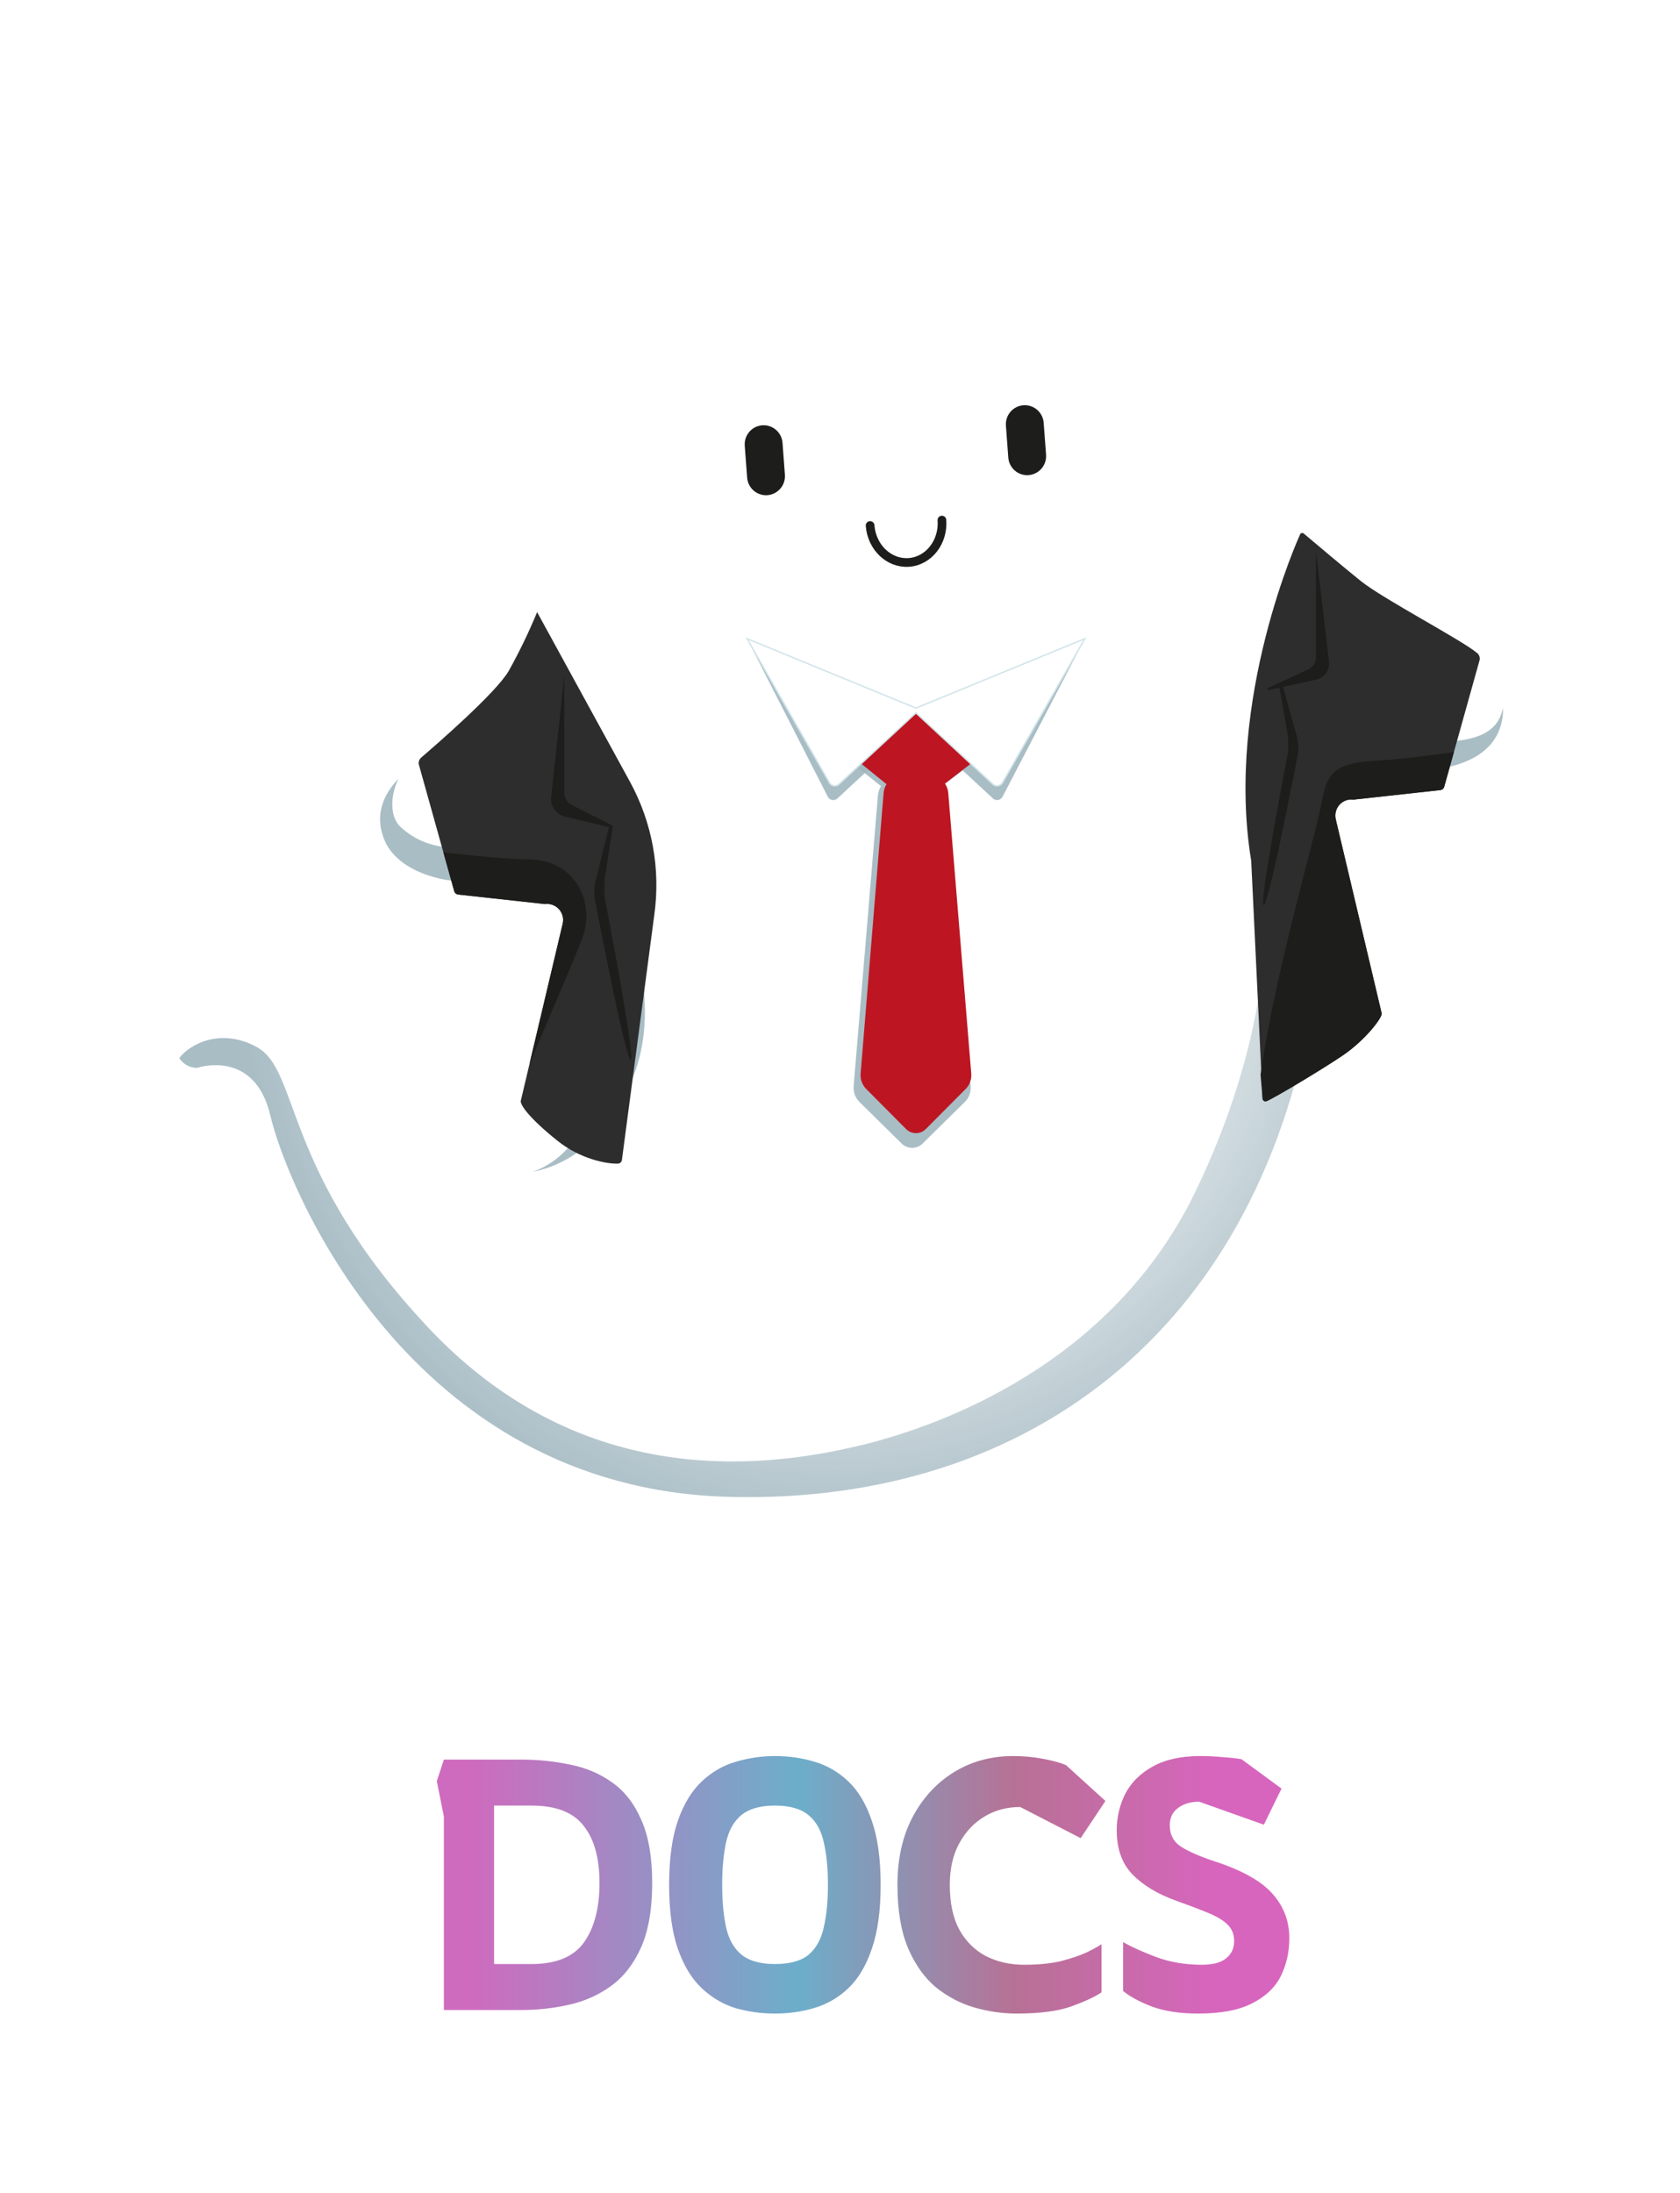 <svg width="190" height="248" viewBox="0 0 190 248" fill="none" xmlns="http://www.w3.org/2000/svg">
<g filter="url(#filter0_d)">
<path d="M98.404 20.383C124.881 17.202 136.552 34.517 141.892 47.149C147.898 61.355 146.529 60.244 147.818 61.634C148.417 62.279 153.337 66.228 158.549 69.046C164.719 72.382 170.311 76.487 169.971 80.698C169.339 88.552 157.214 87.299 154.635 86.929C152.736 86.608 150.865 86.136 149.04 85.519C149.04 85.519 149.224 89.694 149.43 94.11C149.636 98.527 149.865 103.185 149.05 109.525C143.857 149.935 116.53 170.165 82.448 169.269C46.084 168.314 32.366 133.855 30.587 126.189C28.807 118.524 22.306 120.753 22.306 120.753C21.901 120.761 21.501 120.663 21.145 120.469C20.79 120.275 20.49 119.991 20.275 119.646C19.488 118.436 20.64 117.073 20.64 117.073C20.64 117.073 27.069 110.811 34.755 115.085C42.44 119.358 42.945 130.976 55.727 132.889C68.508 134.801 69.89 118.015 67.771 107.067C65.776 96.757 64.685 96.419 64.043 96.316C63.743 96.267 61.784 98.325 57.27 99.157C52.721 99.996 50.577 99.623 48.966 99.157C47.423 98.711 44.559 97.584 43.489 95.015C41.776 90.901 44.887 88.153 46.033 87.16C47.178 86.168 55.541 78.947 56.698 77.714C57.855 76.481 60.633 72.428 60.633 70.946C60.633 69.463 62.059 23.688 98.404 20.383Z" fill="white"/>
<path d="M147.358 81C136.734 81.556 151.411 101.199 135.181 134.776C125.769 154.248 106.433 161.199 97.617 163.37C84.943 166.492 65.096 167.861 48.428 150.121C31.761 132.38 33.997 121.058 28.992 118.371C24.993 116.223 21.514 118.021 20.276 119.646C20.49 119.991 20.79 120.275 21.146 120.469C21.502 120.663 21.902 120.761 22.307 120.753C22.307 120.753 28.808 118.524 30.587 126.189C32.367 133.855 46.085 168.314 82.449 169.269C116.531 170.165 143.858 149.935 149.051 109.525C149.865 103.185 149.637 98.527 149.431 94.11C149.224 89.694 149.04 85.519 149.04 85.519C150.865 86.136 152.736 86.608 154.635 86.929C157.214 87.299 169.339 88.552 169.972 80.698C169.987 80.495 169.988 80.292 169.976 80.089C169.588 81.525 168.851 84.829 158.918 83.594C153.157 82.877 151.705 80.772 147.358 81Z" fill="url(#paint0_radial)"/>
<path d="M43.489 95.015C44.559 97.584 47.423 98.711 48.966 99.157C50.577 99.623 52.721 99.996 57.27 99.157C61.784 98.325 63.743 96.267 64.043 96.316C64.685 96.419 65.79 98.385 67.771 107.067C69.675 115.406 68.882 129.459 60.221 132.524C63.485 131.858 66.39 130.008 68.385 127.326C74.675 119.2 73.482 111.853 70.535 100.178C67.587 88.504 64.179 91.809 57.547 94.527C52.059 96.776 47.967 95.992 45.296 93.508C43.948 92.255 44.236 89.663 45.08 88.049C43.765 89.409 42.148 91.793 43.489 95.015Z" fill="url(#paint1_radial)"/>
<path d="M86.204 48.094L86.204 48.094C85.024 48.183 84.14 49.217 84.228 50.403L84.497 54.007C84.585 55.193 85.613 56.083 86.793 55.994L86.793 55.994C87.972 55.905 88.856 54.871 88.768 53.685L88.499 50.081C88.411 48.895 87.383 48.005 86.204 48.094Z" fill="#1D1D1B"/>
<path d="M118.035 47.816C117.947 46.629 116.919 45.739 115.739 45.828C114.56 45.917 113.675 46.951 113.764 48.138L114.032 51.741C114.121 52.928 115.149 53.817 116.328 53.728C117.508 53.639 118.392 52.605 118.304 51.419L118.035 47.816Z" fill="#1D1D1B"/>
<path d="M98.404 59.426C98.589 61.9 100.557 63.769 102.8 63.599C105.043 63.43 106.712 61.287 106.527 58.813" stroke="#1D1D1B" stroke-width="0.984" stroke-miterlimit="10" stroke-linecap="round"/>
<path d="M84.493 72.228L103.819 81.845L94.713 90.286C94.636 90.358 94.544 90.411 94.443 90.442C94.343 90.473 94.237 90.481 94.133 90.465C94.029 90.449 93.93 90.409 93.843 90.35C93.757 90.29 93.684 90.211 93.632 90.12L84.493 72.228Z" fill="url(#paint2_radial)"/>
<path d="M122.684 72.228L103.184 81.845L112.29 90.286C112.367 90.358 112.459 90.411 112.56 90.442C112.66 90.473 112.766 90.481 112.87 90.465C112.974 90.449 113.073 90.409 113.16 90.35C113.246 90.29 113.319 90.211 113.371 90.12L122.684 72.228Z" fill="url(#paint3_radial)"/>
<path d="M107.026 89.945C106.994 89.543 106.856 89.157 106.625 88.828L110.114 86.186L109.69 80.469L96.435 80.904L96.254 86.206L99.641 88.899C99.44 89.213 99.319 89.572 99.29 89.945L96.544 122.798C96.513 123.124 96.554 123.453 96.663 123.761C96.771 124.07 96.946 124.351 97.174 124.585L101.945 129.286C102.102 129.449 102.291 129.578 102.499 129.667C102.708 129.755 102.932 129.8 103.158 129.8C103.384 129.8 103.608 129.755 103.816 129.667C104.024 129.578 104.213 129.449 104.371 129.286L109.141 124.585C109.369 124.351 109.544 124.07 109.653 123.761C109.761 123.453 109.802 123.124 109.771 122.798L107.026 89.945Z" fill="url(#paint4_radial)"/>
<path d="M97.06 86.081L101.643 89.799C102.152 90.229 102.794 90.467 103.459 90.473C104.123 90.479 104.769 90.252 105.286 89.832L110.167 86.062L109.766 80.547L97.231 80.966L97.06 86.081Z" fill="#BD1622"/>
<path d="M109.247 123.108L104.736 127.643C104.588 127.8 104.41 127.925 104.213 128.01C104.016 128.096 103.803 128.14 103.588 128.14C103.374 128.14 103.161 128.096 102.964 128.01C102.767 127.925 102.589 127.8 102.441 127.643L97.93 123.108C97.713 122.88 97.548 122.609 97.445 122.311C97.343 122.014 97.305 121.697 97.334 121.384L99.93 89.688C100.016 88.647 100.77 87.851 101.673 87.851H105.504C106.406 87.851 107.161 88.647 107.246 89.688L109.843 121.384C109.872 121.697 109.834 122.014 109.731 122.311C109.629 122.609 109.463 122.88 109.247 123.108Z" fill="#BD1622"/>
<path d="M103.588 80.072L84.493 72.228L93.806 88.513C93.858 88.604 93.93 88.683 94.017 88.743C94.104 88.802 94.203 88.841 94.306 88.858C94.41 88.874 94.516 88.866 94.617 88.835C94.717 88.804 94.81 88.751 94.887 88.679L103.588 80.612L112.29 88.679C112.367 88.751 112.459 88.804 112.56 88.835C112.66 88.866 112.766 88.874 112.87 88.858C112.974 88.841 113.073 88.802 113.16 88.743C113.246 88.683 113.318 88.604 113.371 88.513L122.684 72.228L103.588 80.072Z" fill="white" stroke="#D3E5EA" stroke-width="0.164" stroke-miterlimit="10"/>
<path d="M60.746 69.219L71.251 88.415C73.76 92.999 74.723 98.276 73.997 103.457L70.336 131.171C70.322 131.282 70.269 131.385 70.186 131.46C70.104 131.536 69.997 131.58 69.886 131.584C68.678 131.628 65.697 131.116 63.049 129.001C59.937 126.516 58.81 124.956 58.898 124.483L63.637 104.458C63.705 104.171 63.703 103.872 63.63 103.586C63.557 103.3 63.417 103.036 63.22 102.817C63.024 102.598 62.777 102.43 62.502 102.328C62.226 102.226 61.93 102.193 61.639 102.232L51.807 101.154C51.706 101.142 51.611 101.101 51.534 101.035C51.456 100.969 51.4 100.881 51.373 100.783L47.382 86.498C47.341 86.35 47.343 86.193 47.387 86.046C47.432 85.899 47.517 85.767 47.634 85.668C49.333 84.213 56.075 78.363 57.522 75.891C58.727 73.733 59.803 71.505 60.746 69.219Z" fill="#2D2D2D"/>
<path d="M59.733 97.174C56.658 97.174 50.142 96.378 50.142 96.378L51.372 100.783C51.4 100.881 51.456 100.969 51.533 101.035C51.611 101.101 51.706 101.142 51.807 101.154L61.639 102.232C61.93 102.193 62.226 102.226 62.501 102.328C62.777 102.43 63.023 102.598 63.22 102.817C63.417 103.036 63.557 103.3 63.63 103.586C63.703 103.872 63.705 104.171 63.637 104.458L59.888 120.298C62.197 114.857 64.748 108.954 65.826 106.179C67.392 102.148 65.121 97.174 59.733 97.174Z" fill="#1D1D1B"/>
<path d="M63.818 76.427V89.617C63.818 89.914 63.9 90.205 64.055 90.458C64.21 90.71 64.431 90.915 64.695 91.048L69.204 93.329C69.235 93.345 69.26 93.371 69.272 93.404C69.285 93.437 69.286 93.473 69.274 93.506C69.262 93.539 69.238 93.566 69.207 93.583C69.177 93.6 69.141 93.604 69.107 93.596L63.875 92.333C63.395 92.217 62.974 91.929 62.69 91.523C62.406 91.117 62.279 90.621 62.332 90.128L63.818 76.427Z" fill="#1D1D1B"/>
<path d="M69.304 93.439L68.399 99.343C68.332 100.048 68.328 100.758 68.386 101.464C68.386 101.464 71.938 119.875 71.339 119.875C70.74 119.875 67.265 101.658 67.265 101.658C67.157 100.831 67.225 99.99 67.463 99.191L68.917 93.353C68.952 93.228 69.324 93.31 69.304 93.439Z" fill="#1D1D1B"/>
<path d="M147.01 60.486C147.01 60.486 138.491 79.024 141.505 97.334L142.793 124.268C142.802 124.317 142.822 124.363 142.85 124.403C142.879 124.444 142.917 124.477 142.96 124.502C143.003 124.526 143.051 124.54 143.1 124.543C143.15 124.547 143.199 124.539 143.245 124.52C144.139 124.159 149.459 120.971 151.81 119.385C154.402 117.637 156.35 115.069 156.262 114.596L151.068 92.649C151 92.362 151.002 92.062 151.075 91.777C151.148 91.491 151.288 91.227 151.485 91.008C151.682 90.788 151.928 90.621 152.204 90.519C152.479 90.417 152.775 90.384 153.066 90.423L162.898 89.344C162.999 89.333 163.094 89.292 163.172 89.226C163.249 89.16 163.305 89.072 163.333 88.974L167.323 74.689C167.364 74.541 167.363 74.384 167.318 74.237C167.273 74.09 167.188 73.959 167.071 73.859C165.372 72.404 156.454 67.751 153.913 65.713C152.034 64.206 148.549 61.265 147.449 60.334C147.413 60.304 147.37 60.284 147.324 60.275C147.278 60.267 147.231 60.27 147.187 60.285C147.143 60.301 147.103 60.327 147.072 60.362C147.041 60.397 147.019 60.44 147.01 60.486Z" fill="#2D2D2D"/>
<path d="M148.827 62.339V74.392C148.821 74.671 148.736 74.943 148.58 75.175C148.425 75.407 148.206 75.589 147.95 75.699L143.441 77.783C143.41 77.797 143.386 77.822 143.374 77.853C143.361 77.885 143.361 77.92 143.374 77.951C143.386 77.983 143.41 78.008 143.441 78.022C143.472 78.036 143.506 78.038 143.538 78.027L148.77 76.873C149.231 76.791 149.645 76.539 149.93 76.167C150.216 75.794 150.352 75.327 150.313 74.858L148.827 62.339Z" fill="#1D1D1B"/>
<path d="M144.667 77.559L145.635 83.079C145.709 83.739 145.721 84.404 145.671 85.065C145.671 85.065 142.316 102.352 142.915 102.345C143.514 102.338 146.794 85.234 146.794 85.234C146.893 84.457 146.816 83.668 146.57 82.925L145.054 77.474C145.017 77.357 144.646 77.438 144.667 77.559Z" fill="#1D1D1B"/>
<path d="M142.793 124.268C142.802 124.317 142.821 124.363 142.85 124.403C142.879 124.444 142.916 124.477 142.96 124.502C143.003 124.526 143.051 124.54 143.1 124.543C143.15 124.547 143.199 124.539 143.245 124.52C144.138 124.159 149.459 120.971 151.81 119.385C154.402 117.637 156.35 115.069 156.262 114.596L151.068 92.649C151 92.362 151.002 92.062 151.075 91.777C151.148 91.491 151.288 91.227 151.485 91.008C151.681 90.788 151.928 90.621 152.203 90.519C152.479 90.417 152.775 90.384 153.066 90.423L162.898 89.344C162.999 89.333 163.094 89.292 163.171 89.226C163.249 89.16 163.305 89.072 163.333 88.974L164.429 85.048C162.467 85.333 158.509 85.867 155.072 86.066C150.282 86.344 149.981 88.067 149.353 91.316C148.708 94.649 143.988 110.991 142.564 121.516L142.793 124.268Z" fill="#1D1D1B"/>
<path d="M50.2 227.298V205.418L49.4 201.418L50.2 198.978H58.92C60.84 198.978 62.68 199.165 64.44 199.538C66.227 199.885 67.813 200.551 69.2 201.538C70.613 202.525 71.72 203.938 72.52 205.778C73.347 207.618 73.76 210.005 73.76 212.938C73.76 215.871 73.347 218.285 72.52 220.178C71.693 222.045 70.573 223.498 69.16 224.538C67.747 225.578 66.147 226.298 64.36 226.698C62.6 227.098 60.787 227.298 58.92 227.298H50.2ZM55.88 222.098H60.12C62.893 222.098 64.867 221.285 66.04 219.658C67.213 218.005 67.8 215.765 67.8 212.938C67.8 210.111 67.2 207.951 66 206.458C64.827 204.938 62.867 204.178 60.12 204.178H55.88V222.098ZM87.636 227.698C86.142 227.698 84.676 227.498 83.236 227.098C81.822 226.671 80.542 225.925 79.396 224.858C78.249 223.791 77.342 222.311 76.676 220.418C76.009 218.525 75.676 216.098 75.676 213.138C75.676 210.178 76.009 207.751 76.676 205.858C77.342 203.965 78.249 202.485 79.396 201.418C80.542 200.351 81.822 199.618 83.236 199.218C84.676 198.791 86.142 198.578 87.636 198.578C89.209 198.578 90.702 198.791 92.116 199.218C93.556 199.645 94.836 200.391 95.956 201.458C97.076 202.525 97.956 204.005 98.596 205.898C99.262 207.791 99.596 210.205 99.596 213.138C99.596 216.071 99.262 218.485 98.596 220.378C97.956 222.271 97.076 223.751 95.956 224.818C94.836 225.885 93.556 226.631 92.116 227.058C90.702 227.485 89.209 227.698 87.636 227.698ZM87.636 222.098C89.316 222.098 90.582 221.751 91.436 221.058C92.289 220.338 92.862 219.311 93.156 217.978C93.476 216.618 93.636 215.005 93.636 213.138C93.636 211.245 93.476 209.631 93.156 208.298C92.862 206.965 92.289 205.951 91.436 205.258C90.582 204.538 89.316 204.178 87.636 204.178C85.982 204.178 84.716 204.538 83.836 205.258C82.982 205.978 82.409 207.005 82.116 208.338C81.822 209.671 81.676 211.271 81.676 213.138C81.676 214.978 81.822 216.578 82.116 217.938C82.409 219.271 82.982 220.298 83.836 221.018C84.716 221.738 85.982 222.098 87.636 222.098ZM114.977 227.698C113.404 227.698 111.818 227.471 110.218 227.018C108.644 226.565 107.191 225.805 105.857 224.738C104.551 223.645 103.497 222.165 102.697 220.298C101.897 218.405 101.497 216.018 101.497 213.138C101.497 210.231 102.057 207.698 103.177 205.538C104.324 203.351 105.884 201.645 107.857 200.418C109.831 199.191 112.071 198.578 114.578 198.578C115.777 198.578 116.924 198.685 118.017 198.898C119.137 199.111 119.991 199.351 120.578 199.618L125.018 203.658L122.218 207.858L115.378 204.338C113.884 204.338 112.537 204.698 111.338 205.418C110.137 206.138 109.177 207.165 108.457 208.498C107.764 209.805 107.417 211.351 107.417 213.138C107.417 215.191 107.777 216.885 108.497 218.218C109.244 219.551 110.257 220.551 111.537 221.218C112.818 221.858 114.244 222.178 115.817 222.178C117.417 222.178 118.791 222.045 119.937 221.778C121.084 221.485 122.044 221.165 122.818 220.818C123.591 220.445 124.178 220.125 124.578 219.858V225.298C123.831 225.805 122.684 226.338 121.138 226.898C119.617 227.431 117.564 227.698 114.977 227.698ZM135.496 227.698C133.443 227.698 131.696 227.431 130.256 226.898C128.816 226.338 127.736 225.751 127.016 225.138V219.618C127.95 220.151 129.19 220.711 130.736 221.298C132.31 221.885 134.043 222.178 135.936 222.178C137.163 222.178 138.07 221.938 138.656 221.458C139.27 220.978 139.576 220.325 139.576 219.498C139.576 218.751 139.336 218.138 138.856 217.658C138.376 217.178 137.656 216.738 136.696 216.338C135.736 215.938 134.51 215.471 133.016 214.938C130.883 214.165 129.23 213.165 128.056 211.938C126.883 210.711 126.296 209.058 126.296 206.978C126.296 205.511 126.616 204.138 127.256 202.858C127.923 201.578 128.95 200.551 130.336 199.778C131.75 198.978 133.55 198.578 135.736 198.578C136.59 198.578 137.43 198.618 138.256 198.698C139.11 198.751 139.83 198.831 140.416 198.938L144.936 202.258L142.936 206.338L135.616 203.738C134.656 203.738 133.856 203.978 133.216 204.458C132.603 204.911 132.296 205.565 132.296 206.418C132.296 207.485 132.736 208.298 133.616 208.858C134.523 209.418 135.79 209.965 137.416 210.498C140.51 211.511 142.683 212.738 143.936 214.178C145.19 215.591 145.816 217.258 145.816 219.178C145.816 220.725 145.496 222.151 144.856 223.458C144.216 224.738 143.136 225.765 141.616 226.538C140.123 227.311 138.083 227.698 135.496 227.698Z" fill="url(#paint5_linear)"/>
</g>
<defs>
<filter id="filter0_d" x="0" y="0" width="189.986" height="262.298" filterUnits="userSpaceOnUse" color-interpolation-filters="sRGB">
<feFlood flood-opacity="0" result="BackgroundImageFix"/>
<feColorMatrix in="SourceAlpha" type="matrix" values="0 0 0 0 0 0 0 0 0 0 0 0 0 0 0 0 0 0 127 0" result="hardAlpha"/>
<feOffset/>
<feGaussianBlur stdDeviation="10"/>
<feComposite in2="hardAlpha" operator="out"/>
<feColorMatrix type="matrix" values="0 0 0 0 0.055 0 0 0 0 0.957 0 0 0 0 0.933 0 0 0 1 0"/>
<feBlend mode="normal" in2="BackgroundImageFix" result="effect1_dropShadow"/>
<feBlend mode="normal" in="SourceGraphic" in2="effect1_dropShadow" result="shape"/>
</filter>
<radialGradient id="paint0_radial" cx="0" cy="0" r="1" gradientUnits="userSpaceOnUse" gradientTransform="translate(94.577 106.573) scale(85.096 85.596)">
<stop offset="0.324" stop-color="white"/>
<stop offset="0.801" stop-color="#A0B6BF" stop-opacity="0.9"/>
</radialGradient>
<radialGradient id="paint1_radial" cx="0" cy="0" r="1" gradientUnits="userSpaceOnUse" gradientTransform="translate(2500.41 12989) scale(3268.92 4854.5)">
<stop offset="0.324" stop-color="white"/>
<stop offset="0.801" stop-color="#A0B6BF" stop-opacity="0.9"/>
</radialGradient>
<radialGradient id="paint2_radial" cx="0" cy="0" r="1" gradientUnits="userSpaceOnUse" gradientTransform="translate(4477.33 3483.2) scale(555.098 524.057)">
<stop offset="0.324" stop-color="white"/>
<stop offset="0.801" stop-color="#A0B6BF" stop-opacity="0.9"/>
</radialGradient>
<radialGradient id="paint3_radial" cx="0" cy="0" r="1" gradientUnits="userSpaceOnUse" gradientTransform="translate(5657.88 3483.2) scale(562.77 526.567)">
<stop offset="0.324" stop-color="white"/>
<stop offset="0.801" stop-color="#A0B6BF" stop-opacity="0.9"/>
</radialGradient>
<radialGradient id="paint4_radial" cx="0" cy="0" r="1" gradientUnits="userSpaceOnUse" gradientTransform="translate(3630.26 12878.6) scale(765.487 2724.58)">
<stop offset="0.324" stop-color="white"/>
<stop offset="0.801" stop-color="#A0B6BF" stop-opacity="0.9"/>
</radialGradient>
<linearGradient id="paint5_linear" x1="137.5" y1="214" x2="53.5" y2="214" gradientUnits="userSpaceOnUse">
<stop stop-color="#D765BD"/>
<stop offset="0.271" stop-color="#B77195"/>
<stop offset="0.562" stop-color="#6CAECA"/>
<stop offset="1" stop-color="#CE6BBE"/>
</linearGradient>
</defs>
</svg>
